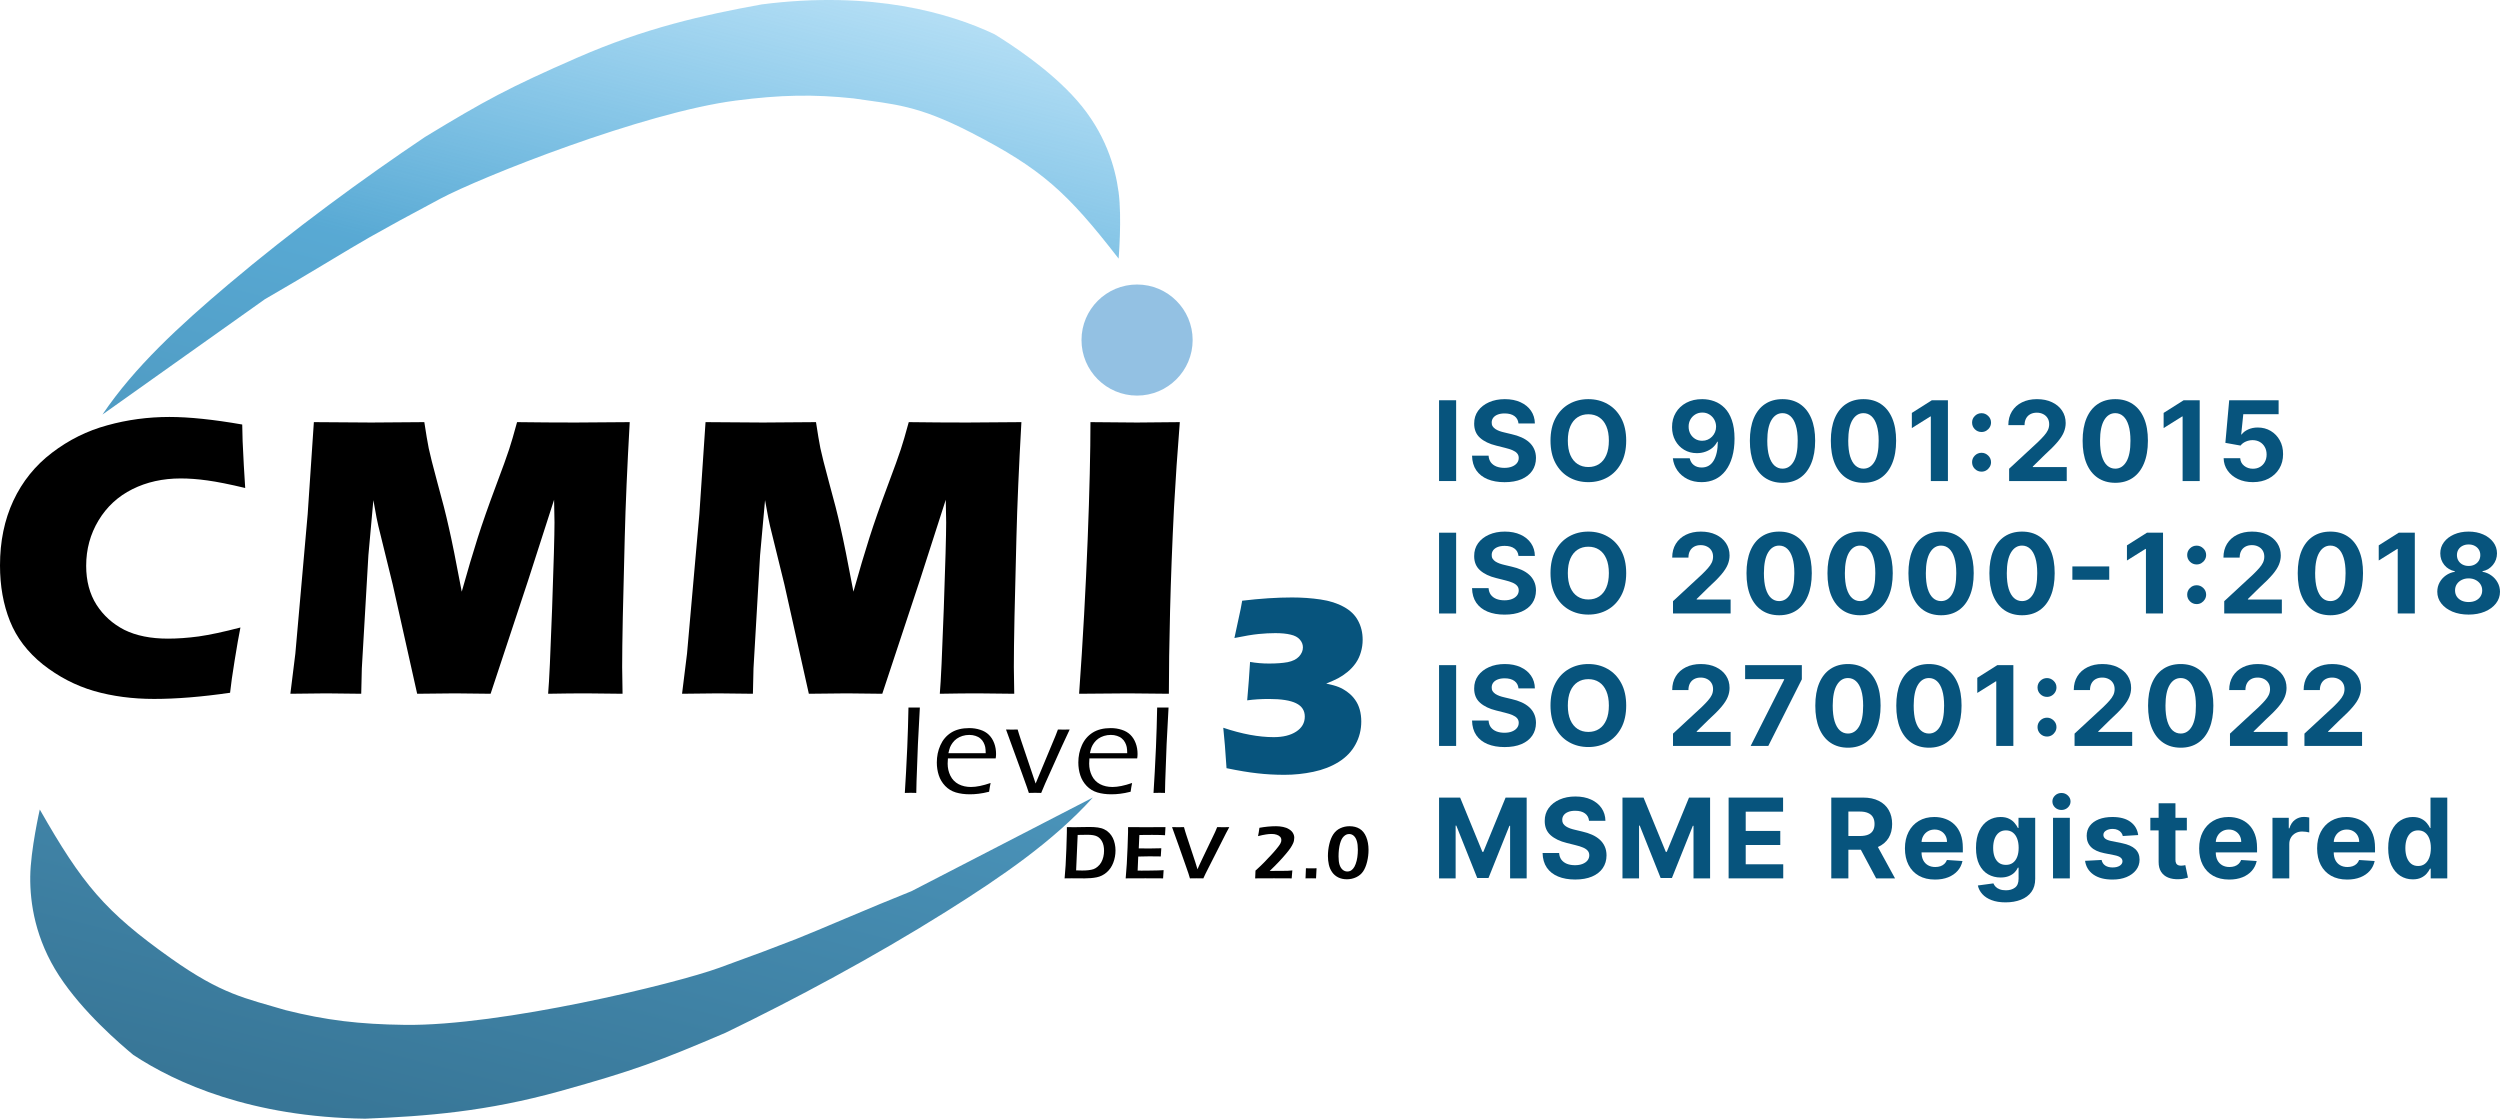 <svg width="257" height="115" viewBox="0 0 257 115" fill="none" xmlns="http://www.w3.org/2000/svg">
<path d="M149.691 41.146V49.451H147.935V41.146H149.691Z" fill="#07547D"/>
<path d="M156.101 43.535C156.069 43.207 155.93 42.953 155.684 42.772C155.437 42.591 155.103 42.501 154.681 42.501C154.395 42.501 154.153 42.541 153.955 42.622C153.758 42.7 153.606 42.81 153.501 42.951C153.398 43.091 153.347 43.251 153.347 43.429C153.341 43.578 153.372 43.708 153.44 43.818C153.51 43.929 153.606 44.025 153.728 44.106C153.85 44.185 153.99 44.254 154.15 44.313C154.309 44.37 154.48 44.419 154.661 44.459L155.408 44.638C155.77 44.719 156.103 44.827 156.406 44.962C156.709 45.097 156.971 45.263 157.193 45.461C157.415 45.658 157.586 45.891 157.708 46.158C157.833 46.426 157.896 46.733 157.899 47.079C157.896 47.587 157.766 48.028 157.509 48.401C157.255 48.771 156.887 49.059 156.406 49.264C155.927 49.467 155.349 49.569 154.673 49.569C154.002 49.569 153.418 49.466 152.921 49.26C152.426 49.055 152.039 48.751 151.76 48.348C151.484 47.943 151.339 47.441 151.326 46.843H153.026C153.045 47.122 153.125 47.355 153.265 47.541C153.409 47.725 153.599 47.864 153.837 47.959C154.078 48.051 154.35 48.097 154.653 48.097C154.951 48.097 155.209 48.053 155.428 47.967C155.65 47.88 155.821 47.76 155.943 47.606C156.065 47.452 156.126 47.275 156.126 47.075C156.126 46.888 156.07 46.731 155.959 46.604C155.851 46.477 155.692 46.369 155.481 46.28C155.272 46.191 155.017 46.11 154.714 46.037L153.809 45.809C153.108 45.639 152.555 45.373 152.15 45.011C151.744 44.648 151.542 44.16 151.545 43.547C151.542 43.044 151.676 42.605 151.947 42.229C152.22 41.853 152.595 41.56 153.071 41.349C153.547 41.138 154.088 41.032 154.694 41.032C155.31 41.032 155.849 41.138 156.308 41.349C156.771 41.56 157.131 41.853 157.388 42.229C157.645 42.605 157.777 43.04 157.785 43.535H156.101Z" fill="#07547D"/>
<path d="M167.173 45.298C167.173 46.204 167.002 46.975 166.658 47.61C166.317 48.245 165.852 48.73 165.262 49.066C164.676 49.398 164.016 49.565 163.282 49.565C162.544 49.565 161.881 49.397 161.294 49.062C160.707 48.727 160.244 48.241 159.903 47.606C159.562 46.971 159.392 46.202 159.392 45.298C159.392 44.393 159.562 43.622 159.903 42.987C160.244 42.352 160.707 41.868 161.294 41.535C161.881 41.2 162.544 41.032 163.282 41.032C164.016 41.032 164.676 41.2 165.262 41.535C165.852 41.868 166.317 42.352 166.658 42.987C167.002 43.622 167.173 44.393 167.173 45.298ZM165.392 45.298C165.392 44.712 165.304 44.217 165.129 43.814C164.955 43.411 164.711 43.106 164.394 42.898C164.078 42.69 163.707 42.586 163.282 42.586C162.858 42.586 162.487 42.69 162.171 42.898C161.854 43.106 161.608 43.411 161.432 43.814C161.259 44.217 161.173 44.712 161.173 45.298C161.173 45.885 161.259 46.38 161.432 46.783C161.608 47.185 161.854 47.491 162.171 47.699C162.487 47.907 162.858 48.011 163.282 48.011C163.707 48.011 164.078 47.907 164.394 47.699C164.711 47.491 164.955 47.185 165.129 46.783C165.304 46.38 165.392 45.885 165.392 45.298Z" fill="#07547D"/>
<path d="M174.991 41.032C175.418 41.032 175.83 41.104 176.224 41.247C176.622 41.391 176.976 41.619 177.287 41.933C177.601 42.246 177.849 42.663 178.03 43.182C178.214 43.698 178.307 44.332 178.31 45.084C178.31 45.789 178.23 46.419 178.071 46.973C177.914 47.525 177.688 47.994 177.393 48.38C177.098 48.767 176.742 49.062 176.326 49.264C175.909 49.465 175.444 49.565 174.93 49.565C174.376 49.565 173.886 49.458 173.461 49.244C173.037 49.028 172.695 48.735 172.435 48.364C172.178 47.991 172.022 47.572 171.968 47.107H173.701C173.768 47.41 173.91 47.645 174.127 47.813C174.343 47.978 174.611 48.06 174.93 48.06C175.471 48.06 175.882 47.825 176.164 47.355C176.445 46.881 176.587 46.234 176.59 45.412H176.533C176.408 45.655 176.241 45.865 176.03 46.041C175.819 46.214 175.577 46.347 175.303 46.442C175.033 46.537 174.745 46.584 174.439 46.584C173.95 46.584 173.513 46.469 173.129 46.239C172.745 46.01 172.442 45.693 172.22 45.29C171.998 44.888 171.887 44.428 171.887 43.912C171.884 43.355 172.013 42.859 172.273 42.423C172.532 41.988 172.895 41.648 173.36 41.401C173.828 41.153 174.372 41.03 174.991 41.032ZM175.003 42.411C174.73 42.411 174.487 42.476 174.273 42.606C174.062 42.736 173.894 42.91 173.77 43.129C173.648 43.348 173.589 43.593 173.591 43.863C173.591 44.136 173.651 44.382 173.77 44.601C173.892 44.817 174.057 44.99 174.265 45.12C174.476 45.247 174.717 45.311 174.987 45.311C175.19 45.311 175.378 45.273 175.551 45.197C175.724 45.121 175.874 45.017 176.001 44.885C176.131 44.75 176.233 44.594 176.306 44.419C176.379 44.243 176.415 44.056 176.415 43.859C176.412 43.597 176.35 43.356 176.229 43.137C176.107 42.918 175.939 42.742 175.725 42.61C175.512 42.477 175.271 42.411 175.003 42.411Z" fill="#07547D"/>
<path d="M183.242 49.633C182.544 49.631 181.944 49.459 181.441 49.118C180.94 48.778 180.555 48.285 180.284 47.638C180.017 46.992 179.884 46.215 179.887 45.307C179.887 44.401 180.021 43.629 180.288 42.991C180.559 42.353 180.944 41.868 181.445 41.535C181.948 41.2 182.547 41.032 183.242 41.032C183.937 41.032 184.535 41.2 185.036 41.535C185.539 41.871 185.925 42.357 186.196 42.995C186.466 43.63 186.6 44.401 186.598 45.307C186.598 46.218 186.462 46.996 186.192 47.642C185.924 48.288 185.54 48.782 185.04 49.123C184.539 49.463 183.94 49.633 183.242 49.633ZM183.242 48.178C183.718 48.178 184.098 47.938 184.382 47.46C184.666 46.981 184.807 46.264 184.804 45.307C184.804 44.677 184.739 44.152 184.61 43.733C184.482 43.314 184.301 42.999 184.066 42.788C183.833 42.578 183.559 42.472 183.242 42.472C182.769 42.472 182.39 42.709 182.106 43.182C181.822 43.655 181.679 44.363 181.676 45.307C181.676 45.945 181.74 46.477 181.867 46.904C181.997 47.329 182.179 47.648 182.414 47.861C182.65 48.072 182.926 48.178 183.242 48.178Z" fill="#07547D"/>
<path d="M191.565 49.633C190.868 49.631 190.267 49.459 189.764 49.118C189.264 48.778 188.878 48.285 188.608 47.638C188.34 46.992 188.207 46.215 188.21 45.307C188.21 44.401 188.344 43.629 188.612 42.991C188.882 42.353 189.268 41.868 189.768 41.535C190.271 41.2 190.87 41.032 191.565 41.032C192.261 41.032 192.858 41.2 193.359 41.535C193.862 41.871 194.249 42.357 194.519 42.995C194.79 43.63 194.923 44.401 194.921 45.307C194.921 46.218 194.786 46.996 194.515 47.642C194.247 48.288 193.863 48.782 193.363 49.123C192.862 49.463 192.263 49.633 191.565 49.633ZM191.565 48.178C192.041 48.178 192.421 47.938 192.705 47.46C192.989 46.981 193.13 46.264 193.127 45.307C193.127 44.677 193.063 44.152 192.933 43.733C192.806 43.314 192.624 42.999 192.389 42.788C192.156 42.578 191.882 42.472 191.565 42.472C191.092 42.472 190.713 42.709 190.429 43.182C190.145 43.655 190.002 44.363 189.999 45.307C189.999 45.945 190.063 46.477 190.19 46.904C190.32 47.329 190.502 47.648 190.738 47.861C190.973 48.072 191.249 48.178 191.565 48.178Z" fill="#07547D"/>
<path d="M200.246 41.146V49.451H198.489V42.813H198.44L196.537 44.005V42.448L198.594 41.146H200.246Z" fill="#07547D"/>
<path d="M203.704 48.486C203.436 48.486 203.206 48.391 203.014 48.202C202.825 48.013 202.73 47.783 202.73 47.513C202.73 47.248 202.825 47.021 203.014 46.831C203.206 46.642 203.436 46.547 203.704 46.547C203.964 46.547 204.191 46.642 204.386 46.831C204.58 47.021 204.678 47.248 204.678 47.513C204.678 47.691 204.632 47.855 204.54 48.003C204.451 48.149 204.333 48.267 204.187 48.356C204.041 48.443 203.88 48.486 203.704 48.486ZM203.704 44.41C203.436 44.41 203.206 44.316 203.014 44.127C202.825 43.937 202.73 43.708 202.73 43.437C202.73 43.172 202.825 42.947 203.014 42.76C203.206 42.571 203.436 42.476 203.704 42.476C203.964 42.476 204.191 42.571 204.386 42.76C204.58 42.947 204.678 43.172 204.678 43.437C204.678 43.618 204.632 43.783 204.54 43.932C204.451 44.078 204.333 44.194 204.187 44.281C204.041 44.367 203.88 44.41 203.704 44.41Z" fill="#07547D"/>
<path d="M206.538 49.451V48.186L209.495 45.449C209.747 45.205 209.958 44.986 210.128 44.792C210.301 44.597 210.433 44.406 210.522 44.22C210.611 44.031 210.656 43.827 210.656 43.608C210.656 43.364 210.6 43.155 210.489 42.979C210.379 42.8 210.227 42.664 210.035 42.569C209.843 42.472 209.625 42.423 209.382 42.423C209.128 42.423 208.906 42.475 208.716 42.578C208.527 42.68 208.381 42.828 208.278 43.02C208.175 43.212 208.124 43.44 208.124 43.705H206.456C206.456 43.161 206.58 42.69 206.826 42.29C207.072 41.889 207.417 41.58 207.86 41.361C208.304 41.142 208.815 41.032 209.394 41.032C209.989 41.032 210.507 41.138 210.948 41.349C211.392 41.557 211.736 41.846 211.983 42.217C212.229 42.587 212.352 43.011 212.352 43.49C212.352 43.803 212.29 44.113 212.165 44.419C212.043 44.724 211.826 45.063 211.512 45.436C211.198 45.807 210.756 46.252 210.185 46.77L208.972 47.959V48.016H212.461V49.451H206.538Z" fill="#07547D"/>
<path d="M217.449 49.633C216.751 49.631 216.151 49.459 215.648 49.118C215.147 48.778 214.762 48.285 214.492 47.638C214.224 46.992 214.091 46.215 214.094 45.307C214.094 44.401 214.228 43.629 214.496 42.991C214.766 42.353 215.152 41.868 215.652 41.535C216.155 41.2 216.754 41.032 217.449 41.032C218.145 41.032 218.742 41.2 219.243 41.535C219.746 41.871 220.133 42.357 220.403 42.995C220.674 43.63 220.807 44.401 220.805 45.307C220.805 46.218 220.67 46.996 220.399 47.642C220.131 48.288 219.747 48.782 219.247 49.123C218.746 49.463 218.147 49.633 217.449 49.633ZM217.449 48.178C217.925 48.178 218.305 47.938 218.589 47.46C218.873 46.981 219.014 46.264 219.011 45.307C219.011 44.677 218.947 44.152 218.817 43.733C218.69 43.314 218.508 42.999 218.273 42.788C218.04 42.578 217.766 42.472 217.449 42.472C216.976 42.472 216.597 42.709 216.313 43.182C216.029 43.655 215.886 44.363 215.883 45.307C215.883 45.945 215.947 46.477 216.074 46.904C216.204 47.329 216.386 47.648 216.622 47.861C216.857 48.072 217.133 48.178 217.449 48.178Z" fill="#07547D"/>
<path d="M226.13 41.146V49.451H224.373V42.813H224.324L222.421 44.005V42.448L224.478 41.146H226.13Z" fill="#07547D"/>
<path d="M231.596 49.565C231.023 49.565 230.512 49.459 230.063 49.248C229.616 49.037 229.262 48.747 229 48.376C228.737 48.006 228.601 47.582 228.59 47.103H230.294C230.313 47.425 230.448 47.686 230.7 47.886C230.951 48.086 231.25 48.186 231.596 48.186C231.872 48.186 232.116 48.125 232.327 48.003C232.54 47.879 232.707 47.707 232.826 47.488C232.947 47.267 233.008 47.013 233.008 46.726C233.008 46.434 232.946 46.177 232.822 45.956C232.7 45.734 232.531 45.561 232.315 45.436C232.098 45.312 231.851 45.248 231.572 45.246C231.329 45.246 231.092 45.296 230.862 45.396C230.635 45.496 230.458 45.632 230.33 45.805L228.768 45.526L229.162 41.146H234.242V42.582H230.61L230.395 44.662H230.444C230.59 44.456 230.811 44.286 231.105 44.151C231.4 44.016 231.73 43.948 232.095 43.948C232.596 43.948 233.042 44.066 233.434 44.301C233.827 44.536 234.136 44.859 234.363 45.27C234.591 45.678 234.703 46.149 234.7 46.681C234.703 47.241 234.573 47.738 234.311 48.174C234.051 48.606 233.687 48.947 233.219 49.196C232.754 49.441 232.213 49.565 231.596 49.565Z" fill="#07547D"/>
<path d="M149.691 54.761V63.066H147.935V54.761H149.691Z" fill="#07547D"/>
<path d="M156.101 57.15C156.069 56.823 155.93 56.569 155.684 56.388C155.437 56.206 155.103 56.116 154.681 56.116C154.395 56.116 154.153 56.156 153.955 56.237C153.758 56.316 153.606 56.425 153.501 56.566C153.398 56.706 153.347 56.866 153.347 57.044C153.341 57.193 153.372 57.323 153.44 57.434C153.51 57.545 153.606 57.641 153.728 57.722C153.85 57.8 153.99 57.869 154.15 57.928C154.309 57.985 154.48 58.034 154.661 58.075L155.408 58.253C155.77 58.334 156.103 58.442 156.406 58.577C156.709 58.712 156.971 58.879 157.193 59.076C157.415 59.273 157.586 59.506 157.708 59.774C157.833 60.041 157.896 60.348 157.899 60.694C157.896 61.202 157.766 61.643 157.509 62.016C157.255 62.386 156.887 62.674 156.406 62.88C155.927 63.083 155.349 63.184 154.673 63.184C154.002 63.184 153.418 63.081 152.921 62.876C152.426 62.67 152.039 62.366 151.76 61.963C151.484 61.558 151.339 61.056 151.326 60.459H153.026C153.045 60.737 153.125 60.97 153.265 61.156C153.409 61.34 153.599 61.479 153.837 61.574C154.078 61.666 154.35 61.712 154.653 61.712C154.951 61.712 155.209 61.669 155.428 61.582C155.65 61.496 155.821 61.375 155.943 61.221C156.065 61.067 156.126 60.89 156.126 60.69C156.126 60.504 156.07 60.347 155.959 60.22C155.851 60.093 155.692 59.984 155.481 59.895C155.272 59.806 155.017 59.725 154.714 59.652L153.809 59.425C153.108 59.255 152.555 58.988 152.15 58.626C151.744 58.264 151.542 57.776 151.545 57.162C151.542 56.659 151.676 56.22 151.947 55.844C152.22 55.468 152.595 55.175 153.071 54.964C153.547 54.753 154.088 54.648 154.694 54.648C155.31 54.648 155.849 54.753 156.308 54.964C156.771 55.175 157.131 55.468 157.388 55.844C157.645 56.22 157.777 56.655 157.785 57.15H156.101Z" fill="#07547D"/>
<path d="M167.173 58.914C167.173 59.819 167.002 60.59 166.658 61.225C166.317 61.861 165.852 62.346 165.262 62.681C164.676 63.014 164.016 63.18 163.282 63.18C162.544 63.18 161.881 63.012 161.294 62.677C160.707 62.342 160.244 61.857 159.903 61.221C159.562 60.586 159.392 59.817 159.392 58.914C159.392 58.008 159.562 57.238 159.903 56.602C160.244 55.967 160.707 55.483 161.294 55.151C161.881 54.816 162.544 54.648 163.282 54.648C164.016 54.648 164.676 54.816 165.262 55.151C165.852 55.483 166.317 55.967 166.658 56.602C167.002 57.238 167.173 58.008 167.173 58.914ZM165.392 58.914C165.392 58.327 165.304 57.833 165.129 57.43C164.955 57.027 164.711 56.721 164.394 56.513C164.078 56.305 163.707 56.201 163.282 56.201C162.858 56.201 162.487 56.305 162.171 56.513C161.854 56.721 161.608 57.027 161.432 57.43C161.259 57.833 161.173 58.327 161.173 58.914C161.173 59.501 161.259 59.995 161.432 60.398C161.608 60.801 161.854 61.106 162.171 61.315C162.487 61.523 162.858 61.627 163.282 61.627C163.707 61.627 164.078 61.523 164.394 61.315C164.711 61.106 164.955 60.801 165.129 60.398C165.304 59.995 165.392 59.501 165.392 58.914Z" fill="#07547D"/>
<path d="M171.985 63.066V61.801L174.942 59.064C175.194 58.821 175.405 58.602 175.575 58.407C175.748 58.212 175.88 58.022 175.969 57.835C176.058 57.646 176.103 57.442 176.103 57.223C176.103 56.98 176.047 56.77 175.936 56.594C175.826 56.416 175.674 56.279 175.482 56.185C175.29 56.087 175.072 56.039 174.829 56.039C174.574 56.039 174.353 56.09 174.163 56.193C173.974 56.296 173.828 56.443 173.725 56.635C173.622 56.827 173.571 57.055 173.571 57.32H171.903C171.903 56.777 172.026 56.305 172.273 55.905C172.519 55.505 172.864 55.195 173.307 54.976C173.751 54.757 174.262 54.648 174.841 54.648C175.436 54.648 175.954 54.753 176.395 54.964C176.838 55.172 177.183 55.462 177.43 55.832C177.676 56.202 177.799 56.627 177.799 57.105C177.799 57.419 177.737 57.728 177.612 58.034C177.49 58.339 177.273 58.679 176.959 59.052C176.645 59.422 176.203 59.867 175.632 60.386L174.419 61.574V61.631H177.908V63.066H171.985Z" fill="#07547D"/>
<path d="M182.896 63.249C182.198 63.246 181.598 63.075 181.095 62.734C180.594 62.393 180.209 61.9 179.939 61.254C179.671 60.608 179.538 59.83 179.541 58.922C179.541 58.016 179.675 57.245 179.943 56.606C180.213 55.968 180.599 55.483 181.099 55.151C181.602 54.816 182.201 54.648 182.896 54.648C183.591 54.648 184.189 54.816 184.69 55.151C185.193 55.486 185.58 55.972 185.85 56.611C186.121 57.246 186.254 58.016 186.252 58.922C186.252 59.833 186.116 60.612 185.846 61.258C185.578 61.904 185.194 62.397 184.694 62.738C184.193 63.078 183.594 63.249 182.896 63.249ZM182.896 61.793C183.372 61.793 183.752 61.554 184.036 61.075C184.32 60.597 184.461 59.879 184.458 58.922C184.458 58.292 184.393 57.768 184.264 57.349C184.137 56.93 183.955 56.615 183.72 56.404C183.487 56.193 183.213 56.087 182.896 56.087C182.423 56.087 182.044 56.324 181.76 56.797C181.476 57.27 181.333 57.978 181.33 58.922C181.33 59.56 181.394 60.093 181.521 60.52C181.651 60.944 181.833 61.263 182.069 61.477C182.304 61.688 182.58 61.793 182.896 61.793Z" fill="#07547D"/>
<path d="M191.219 63.249C190.522 63.246 189.921 63.075 189.418 62.734C188.918 62.393 188.532 61.9 188.262 61.254C187.994 60.608 187.861 59.83 187.864 58.922C187.864 58.016 187.998 57.245 188.266 56.606C188.536 55.968 188.922 55.483 189.422 55.151C189.925 54.816 190.524 54.648 191.219 54.648C191.915 54.648 192.512 54.816 193.013 55.151C193.516 55.486 193.903 55.972 194.173 56.611C194.444 57.246 194.578 58.016 194.575 58.922C194.575 59.833 194.44 60.612 194.169 61.258C193.901 61.904 193.517 62.397 193.017 62.738C192.516 63.078 191.917 63.249 191.219 63.249ZM191.219 61.793C191.696 61.793 192.076 61.554 192.36 61.075C192.644 60.597 192.784 59.879 192.782 58.922C192.782 58.292 192.717 57.768 192.587 57.349C192.46 56.93 192.278 56.615 192.043 56.404C191.81 56.193 191.536 56.087 191.219 56.087C190.746 56.087 190.367 56.324 190.083 56.797C189.799 57.27 189.656 57.978 189.653 58.922C189.653 59.56 189.717 60.093 189.844 60.52C189.974 60.944 190.156 61.263 190.392 61.477C190.627 61.688 190.903 61.793 191.219 61.793Z" fill="#07547D"/>
<path d="M199.543 63.249C198.845 63.246 198.244 63.075 197.741 62.734C197.241 62.393 196.855 61.9 196.585 61.254C196.317 60.608 196.185 59.83 196.187 58.922C196.187 58.016 196.321 57.245 196.589 56.606C196.859 55.968 197.245 55.483 197.745 55.151C198.248 54.816 198.847 54.648 199.543 54.648C200.238 54.648 200.836 54.816 201.336 55.151C201.839 55.486 202.226 55.972 202.496 56.611C202.767 57.246 202.901 58.016 202.898 58.922C202.898 59.833 202.763 60.612 202.492 61.258C202.225 61.904 201.84 62.397 201.34 62.738C200.84 63.078 200.241 63.249 199.543 63.249ZM199.543 61.793C200.019 61.793 200.399 61.554 200.683 61.075C200.967 60.597 201.107 59.879 201.105 58.922C201.105 58.292 201.04 57.768 200.91 57.349C200.783 56.93 200.602 56.615 200.366 56.404C200.134 56.193 199.859 56.087 199.543 56.087C199.069 56.087 198.691 56.324 198.407 56.797C198.123 57.27 197.979 57.978 197.977 58.922C197.977 59.56 198.04 60.093 198.167 60.52C198.297 60.944 198.48 61.263 198.715 61.477C198.95 61.688 199.226 61.793 199.543 61.793Z" fill="#07547D"/>
<path d="M207.866 63.249C207.168 63.246 206.567 63.075 206.064 62.734C205.564 62.393 205.179 61.9 204.908 61.254C204.64 60.608 204.508 59.83 204.51 58.922C204.51 58.016 204.644 57.245 204.912 56.606C205.183 55.968 205.568 55.483 206.068 55.151C206.572 54.816 207.171 54.648 207.866 54.648C208.561 54.648 209.159 54.816 209.659 55.151C210.162 55.486 210.549 55.972 210.82 56.611C211.09 57.246 211.224 58.016 211.221 58.922C211.221 59.833 211.086 60.612 210.816 61.258C210.548 61.904 210.164 62.397 209.663 62.738C209.163 63.078 208.564 63.249 207.866 63.249ZM207.866 61.793C208.342 61.793 208.722 61.554 209.006 61.075C209.29 60.597 209.431 59.879 209.428 58.922C209.428 58.292 209.363 57.768 209.233 57.349C209.106 56.93 208.925 56.615 208.689 56.404C208.457 56.193 208.182 56.087 207.866 56.087C207.392 56.087 207.014 56.324 206.73 56.797C206.446 57.27 206.302 57.978 206.3 58.922C206.3 59.56 206.363 60.093 206.49 60.52C206.62 60.944 206.803 61.263 207.038 61.477C207.273 61.688 207.549 61.793 207.866 61.793Z" fill="#07547D"/>
<path d="M216.83 58.229V59.599H213.04V58.229H216.83Z" fill="#07547D"/>
<path d="M222.359 54.761V63.066H220.602V56.428H220.553L218.65 57.62V56.063L220.707 54.761H222.359Z" fill="#07547D"/>
<path d="M225.817 62.101C225.549 62.101 225.319 62.007 225.127 61.817C224.938 61.628 224.843 61.398 224.843 61.128C224.843 60.863 224.938 60.636 225.127 60.447C225.319 60.258 225.549 60.163 225.817 60.163C226.077 60.163 226.304 60.258 226.499 60.447C226.694 60.636 226.791 60.863 226.791 61.128C226.791 61.306 226.745 61.47 226.653 61.619C226.564 61.765 226.446 61.882 226.3 61.971C226.154 62.058 225.993 62.101 225.817 62.101ZM225.817 58.026C225.549 58.026 225.319 57.931 225.127 57.742C224.938 57.553 224.843 57.323 224.843 57.053C224.843 56.788 224.938 56.562 225.127 56.375C225.319 56.186 225.549 56.092 225.817 56.092C226.077 56.092 226.304 56.186 226.499 56.375C226.694 56.562 226.791 56.788 226.791 57.053C226.791 57.234 226.745 57.399 226.653 57.547C226.564 57.693 226.446 57.809 226.3 57.896C226.154 57.983 225.993 58.026 225.817 58.026Z" fill="#07547D"/>
<path d="M228.651 63.066V61.801L231.609 59.064C231.86 58.821 232.071 58.602 232.241 58.407C232.415 58.212 232.546 58.022 232.635 57.835C232.724 57.646 232.769 57.442 232.769 57.223C232.769 56.98 232.714 56.77 232.603 56.594C232.492 56.416 232.34 56.279 232.148 56.185C231.956 56.087 231.738 56.039 231.495 56.039C231.241 56.039 231.019 56.09 230.83 56.193C230.64 56.296 230.494 56.443 230.391 56.635C230.289 56.827 230.237 57.055 230.237 57.32H228.57C228.57 56.777 228.693 56.305 228.939 55.905C229.185 55.505 229.53 55.195 229.973 54.976C230.417 54.757 230.928 54.648 231.507 54.648C232.102 54.648 232.62 54.753 233.061 54.964C233.505 55.172 233.85 55.462 234.096 55.832C234.342 56.202 234.465 56.627 234.465 57.105C234.465 57.419 234.403 57.728 234.278 58.034C234.157 58.339 233.939 58.679 233.625 59.052C233.311 59.422 232.869 59.867 232.298 60.386L231.085 61.574V61.631H234.574V63.066H228.651Z" fill="#07547D"/>
<path d="M239.562 63.249C238.865 63.246 238.264 63.075 237.761 62.734C237.261 62.393 236.875 61.9 236.605 61.254C236.337 60.608 236.204 59.83 236.207 58.922C236.207 58.016 236.341 57.245 236.609 56.606C236.879 55.968 237.265 55.483 237.765 55.151C238.268 54.816 238.867 54.648 239.562 54.648C240.258 54.648 240.855 54.816 241.356 55.151C241.859 55.486 242.246 55.972 242.516 56.611C242.787 57.246 242.921 58.016 242.918 58.922C242.918 59.833 242.783 60.612 242.512 61.258C242.244 61.904 241.86 62.397 241.36 62.738C240.859 63.078 240.26 63.249 239.562 63.249ZM239.562 61.793C240.039 61.793 240.419 61.554 240.703 61.075C240.987 60.597 241.127 59.879 241.125 58.922C241.125 58.292 241.06 57.768 240.93 57.349C240.803 56.93 240.621 56.615 240.386 56.404C240.154 56.193 239.879 56.087 239.562 56.087C239.089 56.087 238.71 56.324 238.426 56.797C238.142 57.27 237.999 57.978 237.996 58.922C237.996 59.56 238.06 60.093 238.187 60.52C238.317 60.944 238.499 61.263 238.735 61.477C238.97 61.688 239.246 61.793 239.562 61.793Z" fill="#07547D"/>
<path d="M248.243 54.761V63.066H246.486V56.428H246.437L244.534 57.62V56.063L246.591 54.761H248.243Z" fill="#07547D"/>
<path d="M253.774 63.18C253.15 63.18 252.594 63.078 252.107 62.876C251.623 62.67 251.243 62.391 250.967 62.036C250.691 61.682 250.553 61.281 250.553 60.832C250.553 60.486 250.631 60.168 250.788 59.879C250.948 59.587 251.164 59.345 251.437 59.153C251.711 58.959 252.016 58.834 252.354 58.78V58.723C251.911 58.634 251.551 58.419 251.275 58.078C250.999 57.735 250.861 57.336 250.861 56.882C250.861 56.452 250.987 56.07 251.239 55.735C251.49 55.397 251.835 55.132 252.273 54.94C252.714 54.745 253.215 54.648 253.774 54.648C254.334 54.648 254.833 54.745 255.272 54.94C255.712 55.135 256.059 55.401 256.31 55.739C256.562 56.074 256.689 56.455 256.692 56.882C256.689 57.339 256.548 57.738 256.27 58.078C255.991 58.419 255.634 58.634 255.199 58.723V58.78C255.531 58.834 255.833 58.959 256.103 59.153C256.377 59.345 256.593 59.587 256.753 59.879C256.915 60.168 256.997 60.486 257 60.832C256.997 61.281 256.858 61.682 256.582 62.036C256.306 62.391 255.925 62.67 255.438 62.876C254.954 63.078 254.399 63.18 253.774 63.18ZM253.774 61.89C254.053 61.89 254.296 61.84 254.505 61.74C254.713 61.638 254.875 61.497 254.992 61.319C255.111 61.138 255.17 60.929 255.17 60.694C255.17 60.453 255.109 60.241 254.988 60.057C254.866 59.871 254.701 59.725 254.493 59.62C254.284 59.511 254.045 59.457 253.774 59.457C253.507 59.457 253.267 59.511 253.056 59.62C252.845 59.725 252.679 59.871 252.557 60.057C252.438 60.241 252.379 60.453 252.379 60.694C252.379 60.929 252.437 61.138 252.553 61.319C252.669 61.497 252.833 61.638 253.044 61.74C253.255 61.84 253.499 61.89 253.774 61.89ZM253.774 58.18C254.007 58.18 254.214 58.133 254.395 58.038C254.576 57.943 254.718 57.812 254.821 57.645C254.924 57.477 254.975 57.284 254.975 57.065C254.975 56.849 254.924 56.659 254.821 56.497C254.718 56.332 254.578 56.204 254.399 56.112C254.221 56.017 254.012 55.97 253.774 55.97C253.539 55.97 253.331 56.017 253.15 56.112C252.968 56.204 252.826 56.332 252.724 56.497C252.624 56.659 252.573 56.849 252.573 57.065C252.573 57.284 252.625 57.477 252.728 57.645C252.83 57.812 252.972 57.943 253.154 58.038C253.335 58.133 253.542 58.18 253.774 58.18Z" fill="#07547D"/>
<path d="M149.691 68.377V76.682H147.935V68.377H149.691Z" fill="#07547D"/>
<path d="M156.101 70.765C156.069 70.438 155.93 70.184 155.684 70.003C155.437 69.822 155.103 69.731 154.681 69.731C154.395 69.731 154.153 69.772 153.955 69.853C153.758 69.931 153.606 70.041 153.501 70.181C153.398 70.322 153.347 70.481 153.347 70.66C153.341 70.808 153.372 70.938 153.44 71.049C153.51 71.16 153.606 71.256 153.728 71.337C153.85 71.415 153.99 71.484 154.15 71.544C154.309 71.601 154.48 71.649 154.661 71.69L155.408 71.868C155.77 71.949 156.103 72.058 156.406 72.193C156.709 72.328 156.971 72.494 157.193 72.691C157.415 72.889 157.586 73.121 157.708 73.389C157.833 73.657 157.896 73.963 157.899 74.309C157.896 74.818 157.766 75.258 157.509 75.631C157.255 76.002 156.887 76.29 156.406 76.495C155.927 76.698 155.349 76.799 154.673 76.799C154.002 76.799 153.418 76.697 152.921 76.491C152.426 76.286 152.039 75.981 151.76 75.579C151.484 75.173 151.339 74.672 151.326 74.074H153.026C153.045 74.353 153.125 74.585 153.265 74.772C153.409 74.956 153.599 75.095 153.837 75.189C154.078 75.281 154.35 75.327 154.653 75.327C154.951 75.327 155.209 75.284 155.428 75.198C155.65 75.111 155.821 74.991 155.943 74.837C156.065 74.683 156.126 74.505 156.126 74.305C156.126 74.119 156.07 73.962 155.959 73.835C155.851 73.708 155.692 73.6 155.481 73.511C155.272 73.421 155.017 73.34 154.714 73.267L153.809 73.04C153.108 72.87 152.555 72.604 152.15 72.241C151.744 71.879 151.542 71.391 151.545 70.777C151.542 70.275 151.676 69.835 151.947 69.46C152.22 69.084 152.595 68.79 153.071 68.579C153.547 68.369 154.088 68.263 154.694 68.263C155.31 68.263 155.849 68.369 156.308 68.579C156.771 68.79 157.131 69.084 157.388 69.46C157.645 69.835 157.777 70.27 157.785 70.765H156.101Z" fill="#07547D"/>
<path d="M167.173 72.529C167.173 73.435 167.002 74.205 166.658 74.841C166.317 75.476 165.852 75.961 165.262 76.296C164.676 76.629 164.016 76.795 163.282 76.795C162.544 76.795 161.881 76.628 161.294 76.292C160.707 75.957 160.244 75.472 159.903 74.837C159.562 74.201 159.392 73.432 159.392 72.529C159.392 71.624 159.562 70.853 159.903 70.218C160.244 69.582 160.707 69.099 161.294 68.766C161.881 68.431 162.544 68.263 163.282 68.263C164.016 68.263 164.676 68.431 165.262 68.766C165.852 69.099 166.317 69.582 166.658 70.218C167.002 70.853 167.173 71.624 167.173 72.529ZM165.392 72.529C165.392 71.943 165.304 71.448 165.129 71.045C164.955 70.642 164.711 70.337 164.394 70.129C164.078 69.92 163.707 69.816 163.282 69.816C162.858 69.816 162.487 69.92 162.171 70.129C161.854 70.337 161.608 70.642 161.432 71.045C161.259 71.448 161.173 71.943 161.173 72.529C161.173 73.116 161.259 73.611 161.432 74.013C161.608 74.416 161.854 74.722 162.171 74.93C162.487 75.138 162.858 75.242 163.282 75.242C163.707 75.242 164.078 75.138 164.394 74.93C164.711 74.722 164.955 74.416 165.129 74.013C165.304 73.611 165.392 73.116 165.392 72.529Z" fill="#07547D"/>
<path d="M171.985 76.682V75.416L174.942 72.679C175.194 72.436 175.405 72.217 175.575 72.022C175.748 71.828 175.88 71.637 175.969 71.451C176.058 71.261 176.103 71.057 176.103 70.838C176.103 70.595 176.047 70.385 175.936 70.21C175.826 70.031 175.674 69.895 175.482 69.8C175.29 69.703 175.072 69.654 174.829 69.654C174.574 69.654 174.353 69.706 174.163 69.808C173.974 69.911 173.828 70.058 173.725 70.25C173.622 70.442 173.571 70.671 173.571 70.936H171.903C171.903 70.392 172.026 69.92 172.273 69.52C172.519 69.12 172.864 68.811 173.307 68.592C173.751 68.373 174.262 68.263 174.841 68.263C175.436 68.263 175.954 68.369 176.395 68.579C176.838 68.788 177.183 69.077 177.43 69.447C177.676 69.818 177.799 70.242 177.799 70.721C177.799 71.034 177.737 71.344 177.612 71.649C177.49 71.955 177.273 72.294 176.959 72.667C176.645 73.037 176.203 73.482 175.632 74.001L174.419 75.189V75.246H177.908V76.682H171.985Z" fill="#07547D"/>
<path d="M179.967 76.682L183.412 69.869V69.812H179.399V68.377H185.229V69.833L181.781 76.682H179.967Z" fill="#07547D"/>
<path d="M189.97 76.864C189.272 76.862 188.671 76.69 188.168 76.349C187.668 76.009 187.283 75.515 187.012 74.869C186.744 74.223 186.612 73.446 186.614 72.537C186.614 71.632 186.748 70.86 187.016 70.222C187.287 69.584 187.672 69.099 188.172 68.766C188.676 68.431 189.275 68.263 189.97 68.263C190.665 68.263 191.263 68.431 191.763 68.766C192.266 69.101 192.653 69.588 192.924 70.226C193.194 70.861 193.328 71.632 193.325 72.537C193.325 73.448 193.19 74.227 192.92 74.873C192.652 75.519 192.268 76.013 191.767 76.353C191.267 76.694 190.668 76.864 189.97 76.864ZM189.97 75.408C190.446 75.408 190.826 75.169 191.11 74.691C191.394 74.212 191.535 73.494 191.532 72.537C191.532 71.907 191.467 71.383 191.337 70.964C191.21 70.545 191.029 70.23 190.793 70.019C190.561 69.808 190.286 69.703 189.97 69.703C189.496 69.703 189.118 69.939 188.834 70.412C188.55 70.886 188.406 71.594 188.404 72.537C188.404 73.175 188.467 73.708 188.594 74.135C188.724 74.559 188.907 74.879 189.142 75.092C189.377 75.303 189.653 75.408 189.97 75.408Z" fill="#07547D"/>
<path d="M198.293 76.864C197.595 76.862 196.995 76.69 196.492 76.349C195.991 76.009 195.606 75.515 195.335 74.869C195.067 74.223 194.935 73.446 194.938 72.537C194.938 71.632 195.071 70.86 195.339 70.222C195.61 69.584 195.995 69.099 196.496 68.766C196.999 68.431 197.598 68.263 198.293 68.263C198.988 68.263 199.586 68.431 200.086 68.766C200.589 69.101 200.976 69.588 201.247 70.226C201.517 70.861 201.651 71.632 201.648 72.537C201.648 73.448 201.513 74.227 201.243 74.873C200.975 75.519 200.591 76.013 200.09 76.353C199.59 76.694 198.991 76.864 198.293 76.864ZM198.293 75.408C198.769 75.408 199.149 75.169 199.433 74.691C199.717 74.212 199.858 73.494 199.855 72.537C199.855 71.907 199.79 71.383 199.66 70.964C199.533 70.545 199.352 70.23 199.117 70.019C198.884 69.808 198.609 69.703 198.293 69.703C197.82 69.703 197.441 69.939 197.157 70.412C196.873 70.886 196.73 71.594 196.727 72.537C196.727 73.175 196.79 73.708 196.918 74.135C197.047 74.559 197.23 74.879 197.465 75.092C197.701 75.303 197.977 75.408 198.293 75.408Z" fill="#07547D"/>
<path d="M206.973 68.377V76.682H205.216V70.043H205.168L203.265 71.236V69.678L205.322 68.377H206.973Z" fill="#07547D"/>
<path d="M210.432 75.717C210.164 75.717 209.934 75.622 209.742 75.433C209.553 75.243 209.458 75.014 209.458 74.743C209.458 74.478 209.553 74.251 209.742 74.062C209.934 73.873 210.164 73.778 210.432 73.778C210.691 73.778 210.919 73.873 211.113 74.062C211.308 74.251 211.405 74.478 211.405 74.743C211.405 74.922 211.359 75.085 211.267 75.234C211.178 75.38 211.061 75.498 210.914 75.587C210.768 75.673 210.607 75.717 210.432 75.717ZM210.432 71.641C210.164 71.641 209.934 71.546 209.742 71.357C209.553 71.168 209.458 70.938 209.458 70.668C209.458 70.403 209.553 70.177 209.742 69.991C209.934 69.802 210.164 69.707 210.432 69.707C210.691 69.707 210.919 69.802 211.113 69.991C211.308 70.177 211.405 70.403 211.405 70.668C211.405 70.849 211.359 71.014 211.267 71.163C211.178 71.309 211.061 71.425 210.914 71.511C210.768 71.598 210.607 71.641 210.432 71.641Z" fill="#07547D"/>
<path d="M213.265 76.682V75.416L216.223 72.679C216.475 72.436 216.686 72.217 216.856 72.022C217.029 71.828 217.16 71.637 217.25 71.451C217.339 71.261 217.383 71.057 217.383 70.838C217.383 70.595 217.328 70.385 217.217 70.21C217.106 70.031 216.955 69.895 216.763 69.8C216.571 69.703 216.353 69.654 216.109 69.654C215.855 69.654 215.633 69.706 215.444 69.808C215.255 69.911 215.109 70.058 215.006 70.25C214.903 70.442 214.852 70.671 214.852 70.936H213.184C213.184 70.392 213.307 69.92 213.553 69.52C213.799 69.12 214.144 68.811 214.588 68.592C215.032 68.373 215.543 68.263 216.122 68.263C216.717 68.263 217.235 68.369 217.676 68.579C218.119 68.788 218.464 69.077 218.71 69.447C218.956 69.818 219.079 70.242 219.079 70.721C219.079 71.034 219.017 71.344 218.893 71.649C218.771 71.955 218.553 72.294 218.24 72.667C217.926 73.037 217.484 73.482 216.913 74.001L215.7 75.189V75.246H219.189V76.682H213.265Z" fill="#07547D"/>
<path d="M224.177 76.864C223.479 76.862 222.879 76.69 222.376 76.349C221.875 76.009 221.49 75.515 221.219 74.869C220.951 74.223 220.819 73.446 220.822 72.537C220.822 71.632 220.955 70.86 221.223 70.222C221.494 69.584 221.879 69.099 222.38 68.766C222.883 68.431 223.482 68.263 224.177 68.263C224.872 68.263 225.47 68.431 225.97 68.766C226.473 69.101 226.86 69.588 227.131 70.226C227.401 70.861 227.535 71.632 227.532 72.537C227.532 73.448 227.397 74.227 227.127 74.873C226.859 75.519 226.475 76.013 225.974 76.353C225.474 76.694 224.875 76.864 224.177 76.864ZM224.177 75.408C224.653 75.408 225.033 75.169 225.317 74.691C225.601 74.212 225.742 73.494 225.739 72.537C225.739 71.907 225.674 71.383 225.544 70.964C225.417 70.545 225.236 70.23 225.001 70.019C224.768 69.808 224.493 69.703 224.177 69.703C223.704 69.703 223.325 69.939 223.041 70.412C222.757 70.886 222.614 71.594 222.611 72.537C222.611 73.175 222.674 73.708 222.802 74.135C222.931 74.559 223.114 74.879 223.349 75.092C223.585 75.303 223.861 75.408 224.177 75.408Z" fill="#07547D"/>
<path d="M229.242 76.682V75.416L232.2 72.679C232.451 72.436 232.662 72.217 232.833 72.022C233.006 71.828 233.137 71.637 233.226 71.451C233.316 71.261 233.36 71.057 233.36 70.838C233.36 70.595 233.305 70.385 233.194 70.21C233.083 70.031 232.932 69.895 232.74 69.8C232.547 69.703 232.33 69.654 232.086 69.654C231.832 69.654 231.61 69.706 231.421 69.808C231.232 69.911 231.085 70.058 230.983 70.25C230.88 70.442 230.829 70.671 230.829 70.936H229.161C229.161 70.392 229.284 69.92 229.53 69.52C229.776 69.12 230.121 68.811 230.565 68.592C231.008 68.373 231.52 68.263 232.098 68.263C232.694 68.263 233.212 68.369 233.652 68.579C234.096 68.788 234.441 69.077 234.687 69.447C234.933 69.818 235.056 70.242 235.056 70.721C235.056 71.034 234.994 71.344 234.87 71.649C234.748 71.955 234.53 72.294 234.216 72.667C233.903 73.037 233.46 73.482 232.89 74.001L231.677 75.189V75.246H235.166V76.682H229.242Z" fill="#07547D"/>
<path d="M236.896 76.682V75.416L239.854 72.679C240.105 72.436 240.316 72.217 240.487 72.022C240.66 71.828 240.791 71.637 240.88 71.451C240.969 71.261 241.014 71.057 241.014 70.838C241.014 70.595 240.959 70.385 240.848 70.21C240.737 70.031 240.585 69.895 240.393 69.8C240.201 69.703 239.983 69.654 239.74 69.654C239.486 69.654 239.264 69.706 239.075 69.808C238.885 69.911 238.739 70.058 238.636 70.25C238.534 70.442 238.482 70.671 238.482 70.936H236.815C236.815 70.392 236.938 69.92 237.184 69.52C237.43 69.12 237.775 68.811 238.218 68.592C238.662 68.373 239.173 68.263 239.752 68.263C240.347 68.263 240.865 68.369 241.306 68.579C241.75 68.788 242.095 69.077 242.341 69.447C242.587 69.818 242.71 70.242 242.71 70.721C242.71 71.034 242.648 71.344 242.523 71.649C242.402 71.955 242.184 72.294 241.87 72.667C241.556 73.037 241.114 73.482 240.543 74.001L239.33 75.189V75.246H242.82V76.682H236.896Z" fill="#07547D"/>
<path d="M147.935 81.992H150.101L152.389 87.572H152.487L154.775 81.992H156.942V90.297H155.238V84.892H155.169L153.018 90.257H151.858L149.708 84.871H149.639V90.297H147.935V81.992Z" fill="#07547D"/>
<path d="M163.354 84.381C163.321 84.053 163.182 83.799 162.936 83.618C162.69 83.437 162.356 83.347 161.934 83.347C161.647 83.347 161.405 83.387 161.208 83.468C161.01 83.547 160.859 83.656 160.753 83.797C160.65 83.937 160.599 84.097 160.599 84.275C160.594 84.424 160.625 84.554 160.692 84.665C160.763 84.775 160.859 84.871 160.98 84.952C161.102 85.031 161.243 85.1 161.402 85.159C161.562 85.216 161.732 85.265 161.914 85.305L162.66 85.484C163.023 85.565 163.355 85.673 163.658 85.808C163.961 85.943 164.224 86.109 164.445 86.307C164.667 86.504 164.839 86.737 164.961 87.004C165.085 87.272 165.149 87.579 165.151 87.925C165.149 88.433 165.019 88.874 164.762 89.247C164.508 89.617 164.14 89.905 163.658 90.111C163.179 90.313 162.602 90.415 161.926 90.415C161.255 90.415 160.671 90.312 160.173 90.106C159.678 89.901 159.291 89.597 159.013 89.194C158.737 88.789 158.592 88.287 158.578 87.69H160.278C160.297 87.968 160.377 88.201 160.518 88.387C160.661 88.571 160.852 88.71 161.09 88.805C161.331 88.897 161.603 88.943 161.905 88.943C162.203 88.943 162.461 88.899 162.68 88.813C162.902 88.726 163.074 88.606 163.196 88.452C163.317 88.298 163.378 88.121 163.378 87.921C163.378 87.734 163.323 87.577 163.212 87.45C163.104 87.323 162.944 87.215 162.733 87.126C162.525 87.037 162.269 86.956 161.966 86.883L161.062 86.656C160.361 86.485 159.808 86.219 159.402 85.857C158.996 85.494 158.795 85.007 158.798 84.393C158.795 83.89 158.929 83.451 159.199 83.075C159.472 82.699 159.847 82.406 160.323 82.195C160.799 81.984 161.34 81.879 161.946 81.879C162.563 81.879 163.101 81.984 163.561 82.195C164.023 82.406 164.383 82.699 164.64 83.075C164.897 83.451 165.03 83.886 165.038 84.381H163.354Z" fill="#07547D"/>
<path d="M166.79 81.992H168.957L171.245 87.572H171.342L173.631 81.992H175.797V90.297H174.093V84.892H174.024L171.874 90.257H170.713L168.563 84.871H168.494V90.297H166.79V81.992Z" fill="#07547D"/>
<path d="M177.702 90.297V81.992H183.301V83.44H179.459V85.419H183.013V86.866H179.459V88.849H183.317V90.297H177.702Z" fill="#07547D"/>
<path d="M188.256 90.297V81.992H191.534C192.162 81.992 192.697 82.104 193.141 82.329C193.587 82.55 193.927 82.865 194.159 83.273C194.395 83.679 194.512 84.156 194.512 84.705C194.512 85.257 194.393 85.731 194.155 86.128C193.917 86.523 193.572 86.826 193.121 87.037C192.672 87.248 192.128 87.353 191.49 87.353H189.295V85.942H191.206C191.541 85.942 191.82 85.896 192.042 85.804C192.263 85.712 192.428 85.574 192.537 85.39C192.647 85.207 192.703 84.978 192.703 84.705C192.703 84.429 192.647 84.197 192.537 84.007C192.428 83.818 192.262 83.675 192.037 83.578C191.816 83.478 191.536 83.428 191.198 83.428H190.013V90.297H188.256ZM192.743 86.518L194.809 90.297H192.869L190.849 86.518H192.743Z" fill="#07547D"/>
<path d="M198.918 90.419C198.277 90.419 197.725 90.289 197.263 90.029C196.803 89.767 196.449 89.397 196.2 88.918C195.951 88.437 195.827 87.868 195.827 87.211C195.827 86.57 195.951 86.008 196.2 85.524C196.449 85.04 196.799 84.663 197.251 84.393C197.705 84.122 198.238 83.987 198.849 83.987C199.26 83.987 199.643 84.053 199.998 84.186C200.355 84.316 200.666 84.512 200.931 84.774C201.198 85.036 201.407 85.366 201.556 85.763C201.704 86.158 201.779 86.62 201.779 87.15V87.625H196.516V86.554H200.152C200.152 86.305 200.098 86.085 199.989 85.893C199.881 85.701 199.731 85.551 199.539 85.443C199.35 85.332 199.129 85.277 198.878 85.277C198.615 85.277 198.383 85.338 198.18 85.459C197.98 85.578 197.823 85.739 197.709 85.942C197.596 86.142 197.537 86.365 197.535 86.611V87.629C197.535 87.937 197.592 88.203 197.705 88.428C197.821 88.652 197.985 88.825 198.196 88.947C198.407 89.068 198.657 89.129 198.947 89.129C199.139 89.129 199.315 89.102 199.474 89.048C199.634 88.994 199.77 88.913 199.884 88.805C199.998 88.697 200.084 88.564 200.144 88.407L201.742 88.513C201.661 88.897 201.495 89.232 201.243 89.519C200.994 89.802 200.672 90.024 200.277 90.183C199.885 90.34 199.432 90.419 198.918 90.419Z" fill="#07547D"/>
<path d="M206.171 92.763C205.611 92.763 205.131 92.686 204.731 92.531C204.333 92.38 204.017 92.173 203.782 91.911C203.546 91.649 203.393 91.354 203.323 91.027L204.922 90.812C204.97 90.936 205.047 91.053 205.153 91.161C205.258 91.269 205.398 91.356 205.571 91.42C205.747 91.488 205.96 91.522 206.212 91.522C206.588 91.522 206.898 91.43 207.141 91.246C207.387 91.065 207.51 90.761 207.51 90.334V89.194H207.437C207.361 89.367 207.248 89.531 207.096 89.685C206.945 89.839 206.75 89.965 206.512 90.062C206.274 90.159 205.99 90.208 205.66 90.208C205.192 90.208 204.766 90.1 204.382 89.883C204.001 89.665 203.696 89.331 203.469 88.882C203.245 88.43 203.132 87.86 203.132 87.171C203.132 86.465 203.247 85.876 203.477 85.403C203.707 84.929 204.013 84.575 204.394 84.34C204.778 84.105 205.199 83.987 205.656 83.987C206.005 83.987 206.297 84.047 206.532 84.166C206.768 84.282 206.957 84.428 207.1 84.604C207.247 84.777 207.359 84.947 207.437 85.115H207.502V84.068H209.218V90.358C209.218 90.888 209.089 91.331 208.829 91.688C208.569 92.045 208.209 92.312 207.75 92.491C207.292 92.672 206.766 92.763 206.171 92.763ZM206.208 88.91C206.486 88.91 206.722 88.841 206.914 88.703C207.109 88.563 207.257 88.363 207.36 88.103C207.466 87.841 207.518 87.527 207.518 87.162C207.518 86.797 207.467 86.481 207.364 86.213C207.261 85.943 207.113 85.734 206.918 85.585C206.723 85.436 206.486 85.362 206.208 85.362C205.924 85.362 205.684 85.439 205.49 85.593C205.295 85.745 205.148 85.955 205.047 86.226C204.947 86.496 204.897 86.808 204.897 87.162C204.897 87.522 204.947 87.833 205.047 88.095C205.15 88.355 205.298 88.556 205.49 88.699C205.684 88.84 205.924 88.91 206.208 88.91Z" fill="#07547D"/>
<path d="M211.051 90.297V84.068H212.779V90.297H211.051ZM211.919 83.265C211.662 83.265 211.442 83.18 211.258 83.01C211.077 82.837 210.986 82.63 210.986 82.389C210.986 82.152 211.077 81.948 211.258 81.777C211.442 81.604 211.662 81.518 211.919 81.518C212.176 81.518 212.395 81.604 212.576 81.777C212.76 81.948 212.852 82.152 212.852 82.389C212.852 82.63 212.76 82.837 212.576 83.01C212.395 83.18 212.176 83.265 211.919 83.265Z" fill="#07547D"/>
<path d="M219.806 85.844L218.224 85.942C218.197 85.807 218.139 85.685 218.049 85.577C217.96 85.466 217.842 85.378 217.696 85.313C217.553 85.246 217.381 85.212 217.181 85.212C216.913 85.212 216.687 85.269 216.503 85.382C216.319 85.493 216.228 85.642 216.228 85.828C216.228 85.977 216.287 86.103 216.406 86.205C216.525 86.308 216.729 86.391 217.019 86.453L218.147 86.68C218.753 86.804 219.204 87.004 219.502 87.28C219.799 87.556 219.948 87.918 219.948 88.367C219.948 88.775 219.828 89.133 219.587 89.442C219.349 89.75 219.022 89.99 218.605 90.163C218.191 90.334 217.714 90.419 217.173 90.419C216.348 90.419 215.691 90.247 215.201 89.904C214.714 89.558 214.429 89.087 214.345 88.493L216.045 88.403C216.096 88.655 216.221 88.847 216.418 88.979C216.616 89.109 216.869 89.174 217.177 89.174C217.48 89.174 217.723 89.116 217.907 88.999C218.094 88.88 218.189 88.728 218.191 88.541C218.189 88.384 218.122 88.256 217.992 88.156C217.863 88.053 217.662 87.975 217.392 87.921L216.313 87.706C215.704 87.584 215.251 87.373 214.954 87.073C214.659 86.773 214.511 86.391 214.511 85.926C214.511 85.525 214.619 85.181 214.836 84.892C215.055 84.602 215.362 84.379 215.757 84.222C216.155 84.066 216.62 83.987 217.153 83.987C217.94 83.987 218.559 84.153 219.011 84.486C219.465 84.819 219.73 85.271 219.806 85.844Z" fill="#07547D"/>
<path d="M224.808 84.068V85.366H221.055V84.068H224.808ZM221.907 82.576H223.636V88.383C223.636 88.543 223.66 88.667 223.709 88.756C223.757 88.843 223.825 88.903 223.912 88.939C224.001 88.974 224.104 88.991 224.22 88.991C224.301 88.991 224.382 88.985 224.463 88.971C224.545 88.955 224.607 88.943 224.65 88.935L224.922 90.22C224.835 90.247 224.714 90.278 224.557 90.313C224.4 90.351 224.209 90.374 223.985 90.382C223.568 90.398 223.203 90.343 222.889 90.216C222.578 90.089 222.336 89.892 222.163 89.624C221.99 89.356 221.905 89.018 221.907 88.61V82.576Z" fill="#07547D"/>
<path d="M229.164 90.419C228.523 90.419 227.972 90.289 227.509 90.029C227.049 89.767 226.695 89.397 226.446 88.918C226.197 88.437 226.073 87.868 226.073 87.211C226.073 86.57 226.197 86.008 226.446 85.524C226.695 85.04 227.045 84.663 227.497 84.393C227.951 84.122 228.484 83.987 229.095 83.987C229.507 83.987 229.889 84.053 230.244 84.186C230.601 84.316 230.912 84.512 231.177 84.774C231.445 85.036 231.653 85.366 231.802 85.763C231.95 86.158 232.025 86.62 232.025 87.15V87.625H226.763V86.554H230.398C230.398 86.305 230.344 86.085 230.236 85.893C230.127 85.701 229.977 85.551 229.785 85.443C229.596 85.332 229.375 85.277 229.124 85.277C228.862 85.277 228.629 85.338 228.426 85.459C228.226 85.578 228.069 85.739 227.955 85.942C227.842 86.142 227.784 86.365 227.781 86.611V87.629C227.781 87.937 227.838 88.203 227.951 88.428C228.068 88.652 228.231 88.825 228.442 88.947C228.653 89.068 228.903 89.129 229.193 89.129C229.385 89.129 229.561 89.102 229.72 89.048C229.88 88.994 230.017 88.913 230.13 88.805C230.244 88.697 230.33 88.564 230.39 88.407L231.988 88.513C231.907 88.897 231.741 89.232 231.489 89.519C231.24 89.802 230.919 90.024 230.524 90.183C230.131 90.34 229.678 90.419 229.164 90.419Z" fill="#07547D"/>
<path d="M233.61 90.297V84.068H235.286V85.155H235.35C235.464 84.769 235.655 84.477 235.922 84.279C236.19 84.079 236.499 83.979 236.848 83.979C236.934 83.979 237.027 83.985 237.128 83.995C237.228 84.006 237.316 84.021 237.391 84.04V85.573C237.31 85.549 237.198 85.527 237.055 85.508C236.911 85.489 236.78 85.48 236.661 85.48C236.407 85.48 236.179 85.535 235.979 85.646C235.782 85.754 235.625 85.905 235.509 86.1C235.395 86.295 235.338 86.519 235.338 86.773V90.297H233.61Z" fill="#07547D"/>
<path d="M241.292 90.419C240.651 90.419 240.099 90.289 239.637 90.029C239.177 89.767 238.822 89.397 238.574 88.918C238.325 88.437 238.2 87.868 238.2 87.211C238.2 86.57 238.325 86.008 238.574 85.524C238.822 85.04 239.173 84.663 239.624 84.393C240.079 84.122 240.612 83.987 241.223 83.987C241.634 83.987 242.017 84.053 242.371 84.186C242.728 84.316 243.039 84.512 243.304 84.774C243.572 85.036 243.78 85.366 243.929 85.763C244.078 86.158 244.152 86.62 244.152 87.15V87.625H238.89V86.554H242.525C242.525 86.305 242.471 86.085 242.363 85.893C242.255 85.701 242.105 85.551 241.913 85.443C241.723 85.332 241.503 85.277 241.251 85.277C240.989 85.277 240.756 85.338 240.554 85.459C240.353 85.578 240.196 85.739 240.083 85.942C239.969 86.142 239.911 86.365 239.908 86.611V87.629C239.908 87.937 239.965 88.203 240.079 88.428C240.195 88.652 240.359 88.825 240.57 88.947C240.781 89.068 241.031 89.129 241.32 89.129C241.512 89.129 241.688 89.102 241.848 89.048C242.007 88.994 242.144 88.913 242.258 88.805C242.371 88.697 242.458 88.564 242.517 88.407L244.116 88.513C244.035 88.897 243.868 89.232 243.617 89.519C243.368 89.802 243.046 90.024 242.651 90.183C242.259 90.34 241.806 90.419 241.292 90.419Z" fill="#07547D"/>
<path d="M248.034 90.398C247.56 90.398 247.132 90.277 246.748 90.034C246.366 89.787 246.063 89.427 245.839 88.951C245.617 88.472 245.506 87.886 245.506 87.191C245.506 86.477 245.621 85.884 245.851 85.411C246.081 84.935 246.386 84.579 246.768 84.344C247.152 84.106 247.573 83.987 248.03 83.987C248.379 83.987 248.669 84.047 248.902 84.166C249.137 84.282 249.327 84.428 249.47 84.604C249.616 84.777 249.727 84.947 249.803 85.115H249.856V81.992H251.58V90.297H249.876V89.299H249.803C249.722 89.472 249.607 89.644 249.458 89.814C249.312 89.982 249.121 90.121 248.886 90.232C248.653 90.343 248.369 90.398 248.034 90.398ZM248.581 89.024C248.86 89.024 249.095 88.948 249.287 88.797C249.482 88.643 249.631 88.428 249.734 88.152C249.839 87.876 249.892 87.553 249.892 87.183C249.892 86.812 249.841 86.491 249.738 86.218C249.635 85.945 249.486 85.734 249.292 85.585C249.097 85.436 248.86 85.362 248.581 85.362C248.297 85.362 248.058 85.439 247.863 85.593C247.669 85.747 247.521 85.961 247.421 86.234C247.321 86.507 247.271 86.823 247.271 87.183C247.271 87.545 247.321 87.865 247.421 88.144C247.524 88.42 247.671 88.636 247.863 88.793C248.058 88.947 248.297 89.024 248.581 89.024Z" fill="#07547D"/>
<path d="M110.723 10.335C107.839 7.041 103.669 4.406 102.252 3.528C97.638 1.332 89.639 -1.005 78.302 0.453C72.272 1.551 66.34 2.869 59.309 5.943C52.278 9.018 49.861 10.335 43.709 14.069C37.409 18.297 30.063 23.668 23.494 29.221C18.434 33.5 13.835 37.723 10.531 42.617L27.23 30.759C30.87 28.68 36.233 25.379 37.996 24.39C40.702 22.873 41.088 22.66 45.247 20.437C49.406 18.215 66.142 11.56 75.666 10.335C80.23 9.748 83.576 9.677 87.75 10.116C91.917 10.735 94.26 10.764 99.85 13.64C107.086 17.363 109.722 19.778 114.995 26.586C114.995 26.586 115.34 22.42 114.995 19.778C114.651 17.143 113.607 13.63 110.723 10.335Z" fill="url(#paint0_linear_143_140)" fill-opacity="0.8"/>
<path d="M6.082 100.314C8.532 104.069 12.382 107.342 13.694 108.437C18.057 111.328 25.833 114.848 37.54 115C43.814 114.754 50.02 114.271 57.594 112.164C65.167 110.057 67.808 109.069 74.585 106.168C81.584 102.786 89.807 98.395 97.269 93.708C103.017 90.097 108.29 86.475 112.345 81.987L93.702 91.612C89.71 93.196 83.796 95.772 81.866 96.522C78.903 97.671 78.481 97.832 73.943 99.487C69.404 101.143 51.473 105.485 41.637 105.357C36.924 105.296 33.52 104.887 29.349 103.841C25.212 102.613 22.841 102.247 17.586 98.526C10.783 93.71 8.457 90.881 4.09 83.218C4.09 83.218 3.14 87.393 3.109 90.122C3.078 92.844 3.632 96.558 6.082 100.314Z" fill="url(#paint1_linear_143_140)" fill-opacity="0.8"/>
<path d="M24.716 64.506C24.553 65.311 24.355 66.436 24.123 67.882C23.891 69.314 23.734 70.425 23.652 71.216C20.733 71.639 18.128 71.85 15.836 71.85C13.627 71.85 11.567 71.578 9.657 71.032C7.761 70.473 6.015 69.566 4.419 68.311C2.837 67.043 1.705 65.556 1.023 63.852C0.341 62.147 0 60.238 0 58.124C0 55.655 0.457 53.439 1.371 51.475C2.298 49.498 3.622 47.854 5.34 46.545C7.073 45.222 8.969 44.281 11.028 43.722C13.088 43.149 15.216 42.863 17.412 42.863C19.431 42.863 21.927 43.122 24.901 43.64L24.942 45.359C24.969 46.109 25.01 46.934 25.064 47.834L25.207 50.166C23.611 49.784 22.316 49.525 21.32 49.389C20.338 49.252 19.424 49.184 18.578 49.184C16.737 49.184 15.079 49.552 13.606 50.289C12.133 51.025 10.974 52.096 10.128 53.501C9.282 54.905 8.859 56.46 8.859 58.165C8.859 59.719 9.214 61.056 9.923 62.174C10.633 63.279 11.588 64.138 12.788 64.752C14.002 65.352 15.495 65.652 17.269 65.652C18.237 65.652 19.288 65.577 20.42 65.427C21.566 65.263 22.998 64.957 24.716 64.506Z" fill="black"/>
<path d="M29.85 71.319L30.362 67.186L31.63 52.846L32.265 43.395C34.775 43.422 36.746 43.436 38.178 43.436C39.364 43.436 41.179 43.422 43.62 43.395C43.798 44.568 43.948 45.461 44.071 46.075C44.193 46.675 44.493 47.861 44.971 49.634C45.462 51.394 45.851 52.921 46.137 54.217C46.437 55.498 46.88 57.701 47.467 60.824C48.067 58.683 48.613 56.842 49.104 55.301C49.595 53.76 50.209 52.007 50.945 50.043C51.682 48.08 52.146 46.797 52.337 46.197C52.541 45.584 52.814 44.65 53.155 43.395C55.201 43.422 57.206 43.436 59.17 43.436C60.507 43.436 62.362 43.422 64.736 43.395C64.477 47.991 64.306 51.939 64.224 55.239C64.047 61.704 63.958 66.15 63.958 68.577C63.958 69.082 63.972 69.996 63.999 71.319C62.199 71.291 60.937 71.278 60.214 71.278C59.164 71.278 57.875 71.291 56.347 71.319C56.456 70.091 56.592 67.173 56.756 62.563C56.92 57.94 57.002 54.987 57.002 53.705C57.002 53.146 56.988 52.369 56.961 51.373L54.28 59.699L50.434 71.319C48.66 71.291 47.44 71.278 46.771 71.278C45.926 71.278 44.63 71.291 42.884 71.319L40.367 60.067L38.894 54.073C38.839 53.842 38.778 53.555 38.71 53.214C38.642 52.873 38.532 52.273 38.382 51.414L37.871 57.081L37.196 68.7L37.134 71.319C35.252 71.291 34.052 71.278 33.533 71.278C32.824 71.278 31.596 71.291 29.85 71.319Z" fill="black"/>
<path d="M70.115 71.319L70.627 67.186L71.895 52.846L72.529 43.395C75.039 43.422 77.01 43.436 78.443 43.436C79.629 43.436 81.444 43.422 83.885 43.395C84.062 44.568 84.213 45.461 84.335 46.075C84.458 46.675 84.758 47.861 85.236 49.634C85.727 51.394 86.115 52.921 86.402 54.217C86.702 55.498 87.145 57.701 87.732 60.824C88.332 58.683 88.877 56.842 89.369 55.301C89.86 53.76 90.474 52.007 91.21 50.043C91.947 48.08 92.41 46.797 92.601 46.197C92.806 45.584 93.079 44.65 93.42 43.395C95.466 43.422 97.471 43.436 99.435 43.436C100.772 43.436 102.627 43.422 105 43.395C104.741 47.991 104.571 51.939 104.489 55.239C104.312 61.704 104.223 66.15 104.223 68.577C104.223 69.082 104.237 69.996 104.264 71.319C102.463 71.291 101.202 71.278 100.479 71.278C99.428 71.278 98.139 71.291 96.612 71.319C96.721 70.091 96.857 67.173 97.021 62.563C97.184 57.94 97.266 54.987 97.266 53.705C97.266 53.146 97.253 52.369 97.225 51.373L94.545 59.699L90.698 71.319C88.925 71.291 87.704 71.278 87.036 71.278C86.19 71.278 84.894 71.291 83.149 71.319L80.632 60.067L79.159 54.073C79.104 53.842 79.043 53.555 78.975 53.214C78.906 52.873 78.797 52.273 78.647 51.414L78.136 57.081L77.46 68.7L77.399 71.319C75.517 71.291 74.316 71.278 73.798 71.278C73.089 71.278 71.861 71.291 70.115 71.319Z" fill="black"/>
<path d="M110.932 71.319C111.724 60.367 112.099 49.3 112.099 43.395C114.486 43.422 116.082 43.436 116.886 43.436C117.255 43.436 118.721 43.422 121.285 43.395C121.04 46.463 120.842 49.368 120.692 52.109C120.501 55.928 120.365 59.501 120.283 62.829C120.201 66.143 120.16 68.973 120.16 71.319L115.966 71.278C115.147 71.278 113.47 71.291 110.932 71.319Z" fill="black"/>
<path d="M122.604 34.957C122.604 38.111 120.046 40.667 116.891 40.667C113.736 40.667 111.178 38.111 111.178 34.957C111.178 31.804 113.736 29.248 116.891 29.248C120.046 29.248 122.604 31.804 122.604 34.957Z" fill="url(#paint2_radial_143_140)"/>
<path d="M93.016 81.513C93.102 80.192 93.186 78.626 93.267 76.816C93.323 75.5 93.364 74.138 93.39 72.731L93.988 72.737C94.113 72.737 94.304 72.735 94.561 72.731L94.362 76.508L94.22 80.329L94.194 81.513C93.941 81.504 93.752 81.5 93.628 81.5C93.576 81.5 93.372 81.504 93.016 81.513Z" fill="black"/>
<path d="M101.835 80.49C101.783 80.726 101.732 81.026 101.68 81.391C101.268 81.494 100.91 81.562 100.605 81.597C100.305 81.635 100.004 81.654 99.704 81.654C99.168 81.654 98.685 81.59 98.256 81.462C97.831 81.333 97.466 81.11 97.161 80.792C96.857 80.471 96.638 80.104 96.505 79.692C96.372 79.281 96.305 78.845 96.305 78.386C96.305 77.747 96.427 77.155 96.672 76.611C96.917 76.061 97.284 75.63 97.773 75.317C98.266 75.004 98.891 74.848 99.646 74.848C100.036 74.848 100.41 74.906 100.766 75.021C101.122 75.133 101.418 75.305 101.654 75.536C101.89 75.768 102.073 76.055 102.202 76.398C102.33 76.737 102.395 77.108 102.395 77.511C102.395 77.666 102.382 77.816 102.356 77.962H97.445C97.427 78.198 97.419 78.378 97.419 78.502C97.419 78.952 97.513 79.368 97.702 79.75C97.891 80.128 98.17 80.415 98.539 80.612C98.908 80.805 99.333 80.902 99.813 80.902C100.367 80.902 101.041 80.764 101.835 80.49ZM97.496 77.428H101.332C101.328 77.157 101.311 76.947 101.281 76.797C101.251 76.647 101.195 76.493 101.114 76.334C101.032 76.171 100.921 76.031 100.779 75.916C100.642 75.796 100.474 75.706 100.277 75.645C100.084 75.581 99.873 75.549 99.646 75.549C99.401 75.549 99.168 75.583 98.944 75.652C98.725 75.721 98.53 75.815 98.359 75.935C98.191 76.055 98.047 76.197 97.927 76.36C97.811 76.518 97.723 76.673 97.663 76.823C97.608 76.973 97.552 77.175 97.496 77.428Z" fill="black"/>
<path d="M105.767 81.513L105.548 80.863C105.475 80.653 105.304 80.175 105.033 79.428L103.418 74.996C103.679 75 103.885 75.002 104.036 75.002C104.199 75.002 104.392 75 104.615 74.996L104.75 75.446C104.789 75.575 104.855 75.781 104.95 76.064L106.462 80.548L108.509 75.633L108.754 74.996C109.007 75 109.209 75.002 109.359 75.002C109.509 75.002 109.711 75 109.964 74.996L109.127 76.791L107.447 80.535L107.035 81.513C106.769 81.504 106.561 81.5 106.411 81.5C106.256 81.5 106.042 81.504 105.767 81.513Z" fill="black"/>
<path d="M116.381 80.49C116.33 80.726 116.278 81.026 116.227 81.391C115.815 81.494 115.457 81.562 115.152 81.597C114.852 81.635 114.551 81.654 114.251 81.654C113.714 81.654 113.232 81.59 112.802 81.462C112.378 81.333 112.013 81.11 111.708 80.792C111.403 80.471 111.185 80.104 111.052 79.692C110.918 79.281 110.852 78.845 110.852 78.386C110.852 77.747 110.974 77.155 111.219 76.611C111.463 76.061 111.83 75.63 112.32 75.317C112.813 75.004 113.438 74.848 114.193 74.848C114.583 74.848 114.957 74.906 115.313 75.021C115.669 75.133 115.965 75.305 116.201 75.536C116.437 75.768 116.62 76.055 116.748 76.398C116.877 76.737 116.941 77.108 116.941 77.511C116.941 77.666 116.929 77.816 116.903 77.962H111.991C111.974 78.198 111.966 78.378 111.966 78.502C111.966 78.952 112.06 79.368 112.249 79.75C112.438 80.128 112.717 80.415 113.086 80.612C113.455 80.805 113.88 80.902 114.36 80.902C114.914 80.902 115.588 80.764 116.381 80.49ZM112.043 77.428H115.879C115.875 77.157 115.858 76.947 115.828 76.797C115.798 76.647 115.742 76.493 115.66 76.334C115.579 76.171 115.467 76.031 115.326 75.916C115.188 75.796 115.021 75.706 114.824 75.645C114.631 75.581 114.42 75.549 114.193 75.549C113.948 75.549 113.714 75.583 113.491 75.652C113.272 75.721 113.077 75.815 112.905 75.935C112.738 76.055 112.594 76.197 112.474 76.36C112.358 76.518 112.27 76.673 112.21 76.823C112.154 76.973 112.099 77.175 112.043 77.428Z" fill="black"/>
<path d="M118.582 81.513C118.668 80.192 118.752 78.626 118.833 76.816C118.889 75.5 118.93 74.138 118.956 72.731L119.554 72.737C119.679 72.737 119.87 72.735 120.127 72.731L119.928 76.508L119.786 80.329L119.76 81.513C119.507 81.504 119.318 81.5 119.194 81.5C119.142 81.5 118.939 81.504 118.582 81.513Z" fill="black"/>
<path d="M109.441 90.297L109.545 88.954L109.622 87.275L109.672 85.603C109.675 85.531 109.676 85.339 109.676 85.028C109.962 85.033 110.231 85.036 110.484 85.036C110.672 85.036 110.919 85.032 111.225 85.024C111.534 85.016 111.801 85.013 112.025 85.013C112.328 85.013 112.609 85.031 112.867 85.067C113.127 85.103 113.353 85.171 113.546 85.271C113.739 85.369 113.907 85.492 114.048 85.642C114.19 85.791 114.306 85.957 114.396 86.14C114.486 86.32 114.554 86.522 114.601 86.746C114.65 86.967 114.674 87.194 114.674 87.425C114.674 87.868 114.597 88.29 114.442 88.691C114.29 89.09 114.063 89.421 113.759 89.683C113.455 89.943 113.118 90.111 112.747 90.185C112.379 90.26 111.96 90.297 111.492 90.297L110.178 90.289C110.096 90.289 109.85 90.292 109.441 90.297ZM110.626 89.475C110.838 89.485 111.046 89.49 111.252 89.49C111.486 89.49 111.703 89.479 111.901 89.456C112.102 89.432 112.274 89.396 112.419 89.347C112.563 89.296 112.707 89.207 112.851 89.081C112.998 88.955 113.118 88.81 113.21 88.645C113.303 88.478 113.374 88.292 113.423 88.089C113.472 87.886 113.496 87.679 113.496 87.468C113.496 87.082 113.43 86.765 113.299 86.518C113.168 86.268 112.994 86.09 112.778 85.981C112.564 85.871 112.233 85.815 111.785 85.815C111.494 85.815 111.161 85.82 110.785 85.831L110.626 89.475Z" fill="black"/>
<path d="M115.72 90.297L115.833 88.819L115.914 87.109L115.964 85.553V85.028C116.6 85.033 117.263 85.036 117.953 85.036L118.694 85.032L119.811 85.028L119.764 85.862L119.397 85.842C119.297 85.837 119.158 85.833 118.98 85.831C118.803 85.828 118.621 85.827 118.436 85.827C118.034 85.827 117.774 85.828 117.655 85.831C117.54 85.831 117.363 85.835 117.126 85.842L117.065 87.213C117.417 87.221 117.773 87.224 118.131 87.224C118.378 87.224 118.795 87.217 119.382 87.201C119.361 87.435 119.343 87.716 119.328 88.043C118.64 88.035 118.246 88.031 118.146 88.031C117.842 88.031 117.464 88.039 117.01 88.054L116.949 89.498L117.374 89.502C117.497 89.502 117.78 89.499 118.223 89.494L119.061 89.479L119.621 89.452C119.596 89.75 119.578 90.032 119.567 90.297C118.898 90.292 118.294 90.289 117.756 90.289L116.485 90.293L115.72 90.297Z" fill="black"/>
<path d="M122.325 90.297L122.178 89.811C122.157 89.746 122.072 89.501 121.923 89.073L121.174 86.943L120.486 85.028C120.751 85.033 120.972 85.036 121.147 85.036C121.255 85.036 121.444 85.033 121.714 85.028L121.834 85.456C121.86 85.544 121.897 85.662 121.946 85.811L122.881 88.641C122.937 88.824 123.011 89.064 123.101 89.363L123.31 88.892C123.361 88.776 123.468 88.55 123.63 88.213L124.847 85.673C124.883 85.598 124.919 85.519 124.955 85.437C124.991 85.352 125.048 85.216 125.125 85.028C125.405 85.033 125.619 85.036 125.766 85.036C125.853 85.036 126.056 85.033 126.372 85.028L126.04 85.646L123.928 89.815L123.703 90.297C123.369 90.292 123.145 90.289 123.031 90.289C122.931 90.289 122.695 90.292 122.325 90.297Z" fill="black"/>
<path d="M129.029 90.297C129.037 90.199 129.041 90.121 129.041 90.062L129.064 89.498C129.386 89.21 129.679 88.932 129.944 88.664C130.212 88.394 130.485 88.106 130.763 87.799C131.041 87.491 131.251 87.242 131.393 87.055C131.509 86.903 131.586 86.79 131.624 86.715C131.663 86.638 131.689 86.573 131.702 86.522C131.715 86.468 131.721 86.414 131.721 86.36C131.721 86.218 131.678 86.104 131.593 86.016C131.509 85.926 131.391 85.857 131.242 85.808C131.095 85.756 130.924 85.731 130.728 85.731C130.548 85.731 130.352 85.747 130.141 85.781C129.93 85.811 129.658 85.869 129.326 85.954L129.4 85.564C129.415 85.472 129.438 85.316 129.469 85.097C130.064 84.989 130.636 84.935 131.184 84.935C131.434 84.935 131.675 84.96 131.906 85.009C132.138 85.055 132.344 85.136 132.524 85.252C132.707 85.365 132.84 85.498 132.922 85.649C133.007 85.799 133.05 85.956 133.05 86.12C133.05 86.218 133.039 86.316 133.019 86.414C133.001 86.509 132.974 86.596 132.938 86.676C132.868 86.836 132.779 86.997 132.671 87.159C132.565 87.321 132.398 87.537 132.169 87.807C131.942 88.078 131.694 88.354 131.424 88.637C131.156 88.92 130.857 89.218 130.528 89.529H130.879L131.74 89.525C132.026 89.525 132.236 89.522 132.37 89.517C132.504 89.51 132.665 89.497 132.853 89.479C132.847 89.558 132.838 89.663 132.826 89.791C132.815 89.918 132.802 90.086 132.787 90.297C132.202 90.292 131.595 90.289 130.964 90.289C130.191 90.289 129.546 90.292 129.029 90.297Z" fill="black"/>
<path d="M134.208 90.297C134.218 90.112 134.232 89.766 134.25 89.259L134.837 89.266C134.889 89.266 135.058 89.264 135.343 89.259C135.331 89.447 135.32 89.636 135.313 89.826L135.289 90.297L134.783 90.289C134.763 90.289 134.571 90.292 134.208 90.297Z" fill="black"/>
<path d="M138.726 84.935C139.133 84.935 139.481 85.023 139.769 85.198C140.06 85.373 140.286 85.652 140.445 86.035C140.605 86.419 140.685 86.867 140.685 87.379C140.685 87.783 140.636 88.186 140.538 88.587C140.44 88.989 140.305 89.318 140.132 89.575C139.96 89.833 139.723 90.033 139.422 90.177C139.123 90.319 138.802 90.39 138.46 90.39C138.13 90.39 137.836 90.327 137.576 90.201C137.318 90.072 137.108 89.893 136.946 89.664C136.784 89.432 136.67 89.174 136.606 88.888C136.542 88.6 136.51 88.304 136.51 88C136.51 87.581 136.558 87.168 136.656 86.761C136.754 86.355 136.894 86.016 137.077 85.746C137.263 85.473 137.502 85.27 137.796 85.136C138.089 85.002 138.399 84.935 138.726 84.935ZM138.696 85.738C138.598 85.738 138.501 85.757 138.406 85.796C138.313 85.835 138.222 85.899 138.132 85.989C138.044 86.077 137.971 86.18 137.912 86.298C137.855 86.416 137.802 86.56 137.753 86.73C137.707 86.897 137.67 87.098 137.641 87.332C137.615 87.564 137.603 87.801 137.603 88.043C137.603 88.393 137.637 88.678 137.707 88.9C137.779 89.118 137.885 89.288 138.024 89.409C138.165 89.53 138.327 89.591 138.51 89.591C138.611 89.591 138.708 89.571 138.804 89.533C138.899 89.492 138.996 89.416 139.093 89.305C139.194 89.194 139.283 89.034 139.36 88.823C139.44 88.609 139.498 88.376 139.534 88.124C139.57 87.869 139.588 87.612 139.588 87.352C139.588 86.994 139.553 86.699 139.483 86.468C139.417 86.236 139.315 86.057 139.178 85.931C139.042 85.802 138.881 85.738 138.696 85.738Z" fill="black"/>
<path d="M126.087 78.969C125.975 77.228 125.864 75.843 125.752 74.813C127.666 75.457 129.395 75.778 130.94 75.778C131.893 75.778 132.661 75.59 133.245 75.212C133.837 74.826 134.133 74.312 134.133 73.668C134.133 73.042 133.833 72.583 133.232 72.291C132.64 72 131.713 71.854 130.451 71.854C129.636 71.854 128.889 71.901 128.211 71.995C128.331 70.657 128.43 69.341 128.507 68.045C129.125 68.157 129.773 68.212 130.451 68.212C131.224 68.212 131.863 68.165 132.369 68.071C132.884 67.968 133.275 67.775 133.541 67.492C133.807 67.2 133.94 66.887 133.94 66.553C133.94 66.252 133.833 65.982 133.618 65.742C133.412 65.502 133.099 65.335 132.678 65.24C132.258 65.137 131.734 65.086 131.108 65.086C130.567 65.086 129.992 65.116 129.383 65.176C128.773 65.236 127.945 65.373 126.898 65.588L127.541 62.602C127.593 62.336 127.644 62.053 127.696 61.753C129.558 61.53 131.266 61.419 132.82 61.419C133.833 61.419 134.807 61.487 135.742 61.624C136.678 61.762 137.476 62.015 138.137 62.383C138.806 62.744 139.296 63.216 139.605 63.799C139.922 64.382 140.081 65.038 140.081 65.768C140.081 66.205 140.021 66.626 139.901 67.029C139.789 67.432 139.613 67.809 139.373 68.161C139.133 68.504 138.849 68.809 138.523 69.075C138.197 69.341 137.879 69.555 137.571 69.718C137.262 69.881 136.85 70.065 136.335 70.271C136.875 70.383 137.296 70.499 137.596 70.619C137.905 70.739 138.214 70.915 138.523 71.146C138.832 71.369 139.094 71.635 139.309 71.944C139.523 72.244 139.682 72.583 139.785 72.96C139.888 73.338 139.939 73.741 139.939 74.17C139.939 75.019 139.742 75.804 139.347 76.525C138.961 77.245 138.386 77.846 137.622 78.326C136.867 78.798 135.996 79.137 135.009 79.343C134.03 79.549 133.043 79.651 132.047 79.651C131.078 79.651 130.151 79.6 129.267 79.497C128.391 79.403 127.331 79.227 126.087 78.969Z" fill="#07547D"/>
<defs>
<linearGradient id="paint0_linear_143_140" x1="257.495" y1="10.586" x2="219.113" y2="161.455" gradientUnits="userSpaceOnUse">
<stop stop-color="#3BB7F9" stop-opacity="0.03"/>
<stop offset="0.435" stop-color="#2F94C9"/>
<stop offset="1" stop-color="#06547D"/>
</linearGradient>
<linearGradient id="paint1_linear_143_140" x1="257.495" y1="10.586" x2="219.113" y2="161.455" gradientUnits="userSpaceOnUse">
<stop stop-color="#3BB7F9" stop-opacity="0.03"/>
<stop offset="0.435" stop-color="#2F94C9"/>
<stop offset="1" stop-color="#06547D"/>
</linearGradient>
<radialGradient id="paint2_radial_143_140" cx="0" cy="0" r="1" gradientUnits="userSpaceOnUse" gradientTransform="translate(128.5 57.5) rotate(90) scale(57.5 128.5)">
<stop offset="0.544" stop-color="#0871BE" stop-opacity="0.44"/>
<stop offset="1" stop-color="#3BB7F9" stop-opacity="0.13"/>
</radialGradient>
</defs>
</svg>
